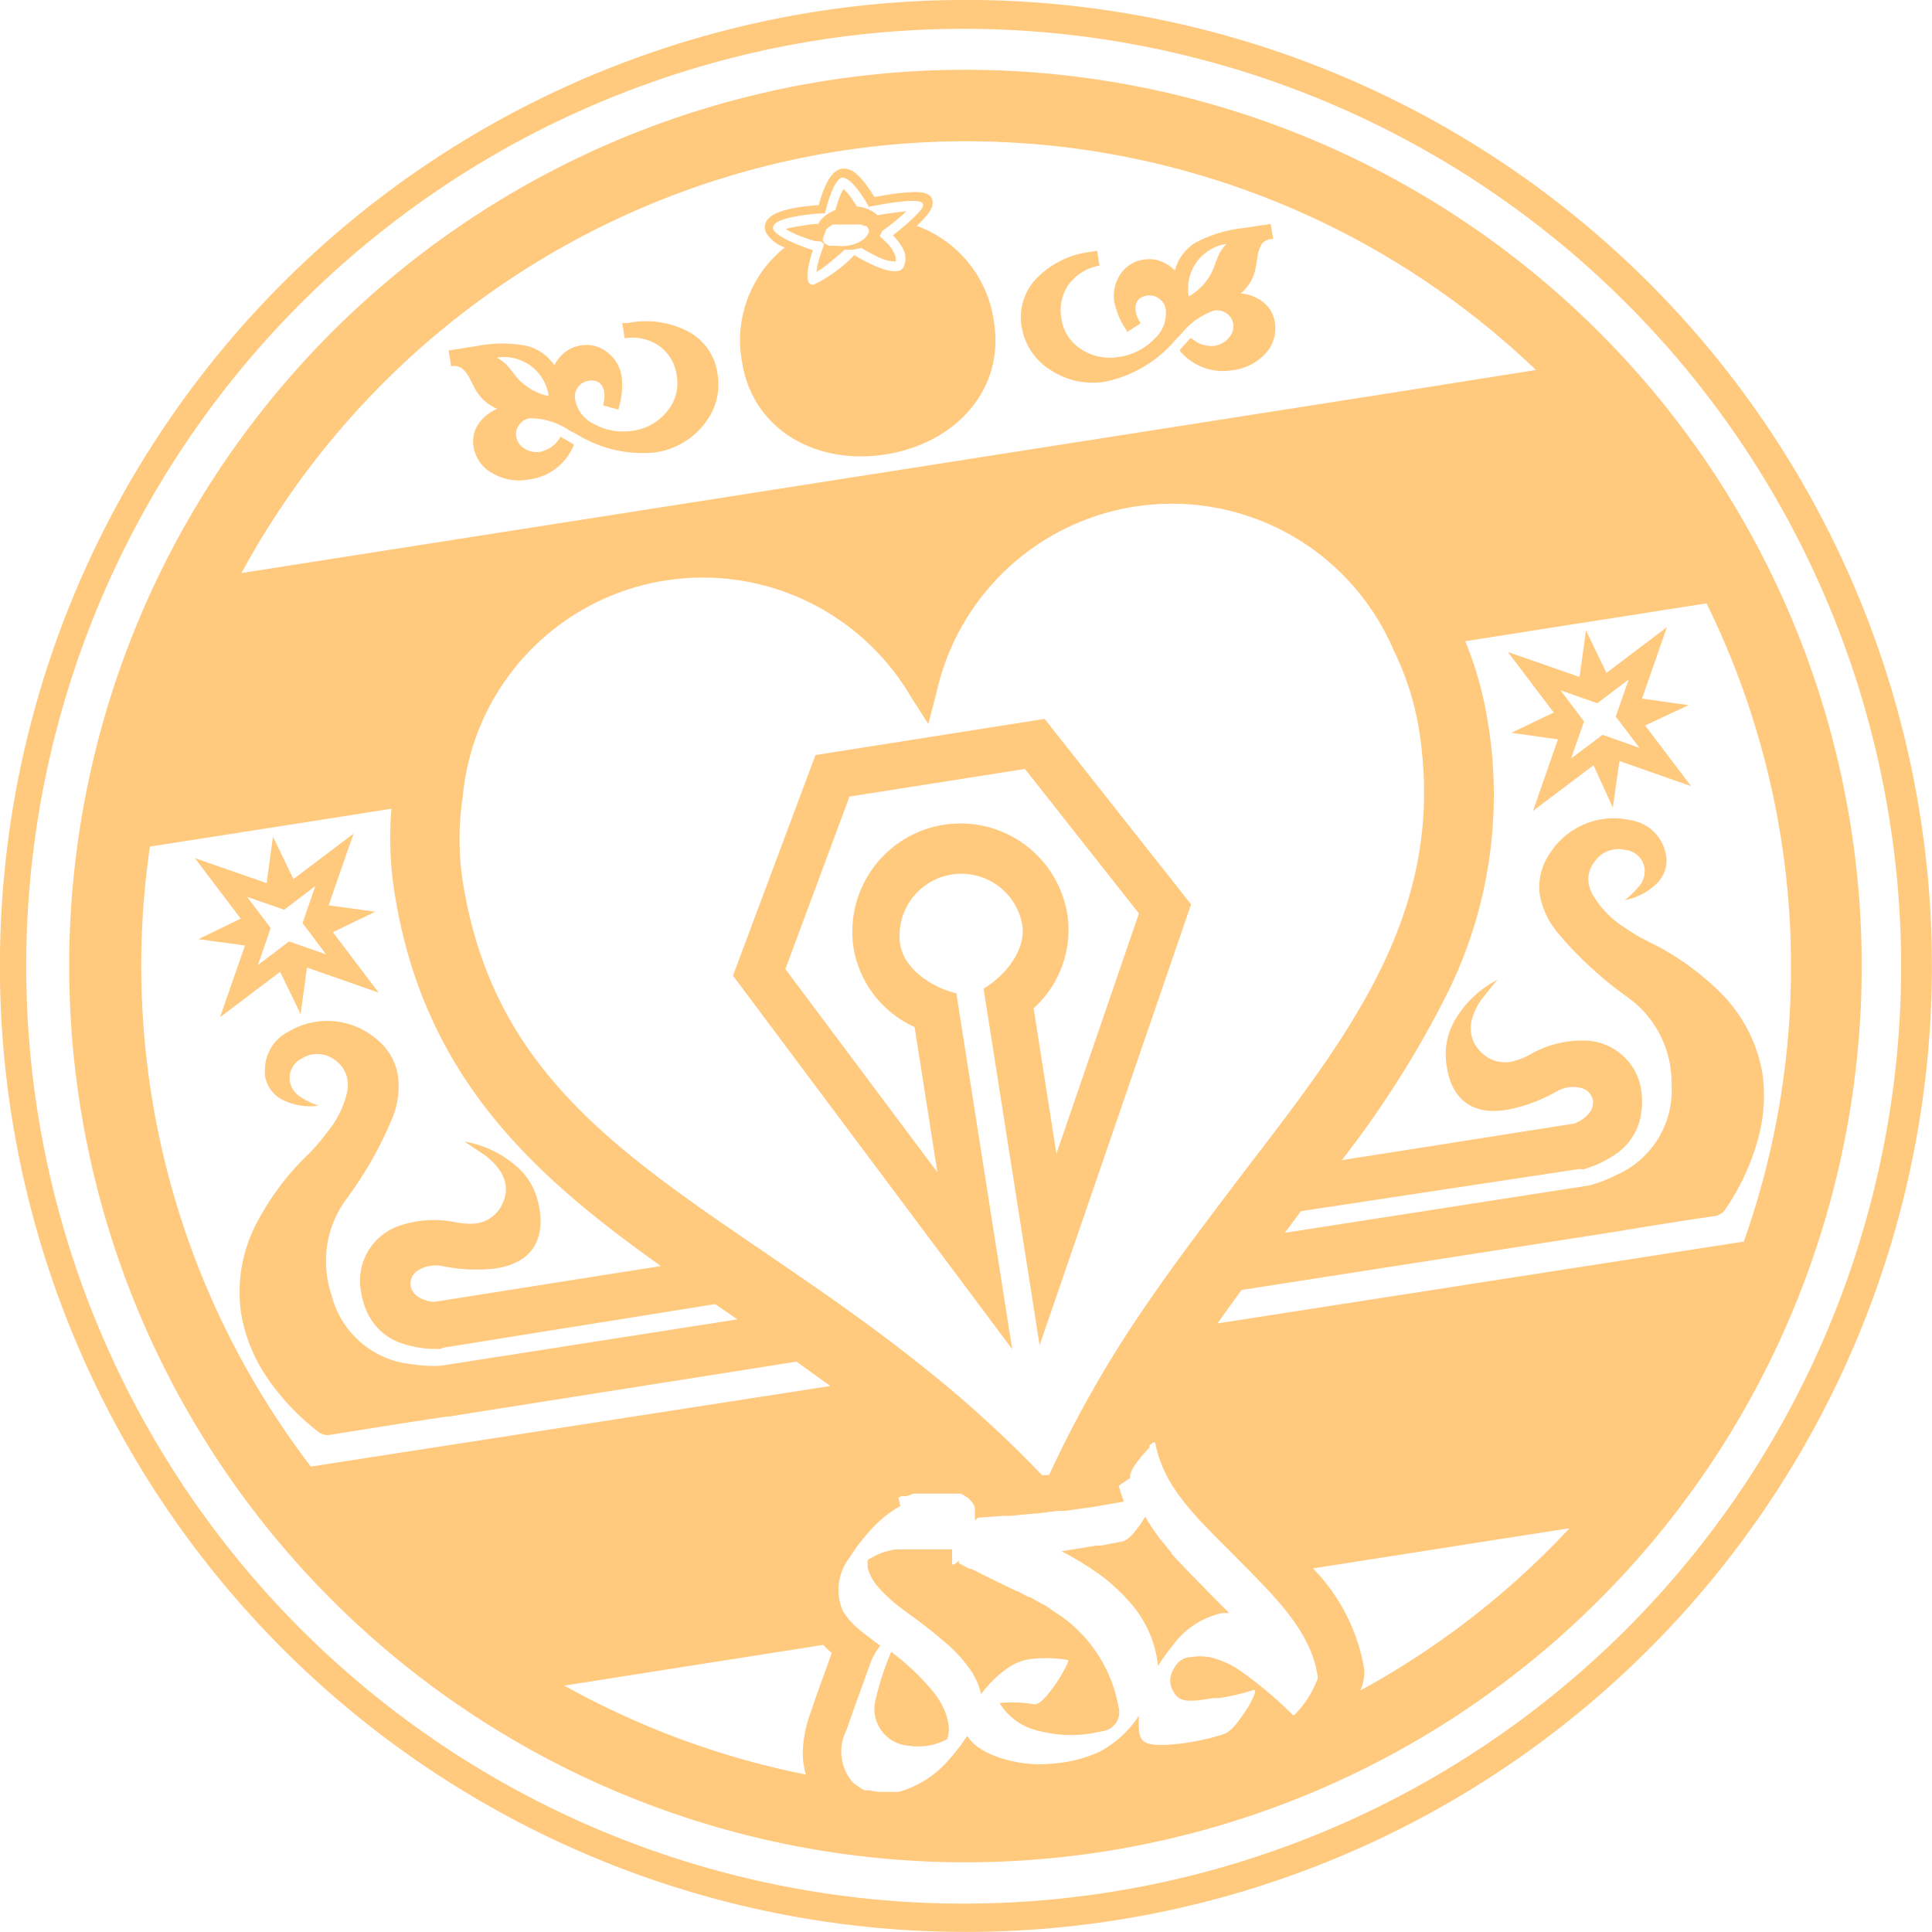 <svg xmlns="http://www.w3.org/2000/svg" viewBox="0 0 100 100"><path d="M285.84,281.46a.74.74,0,0,1,.55.09,1.61,1.61,0,0,1,.46.62l.16.3a2.32,2.32,0,0,0,1.23,1.19,2.25,2.25,0,0,0-.94.73,1.62,1.62,0,0,0-.29,1.22A1.88,1.88,0,0,0,288,287a2.72,2.72,0,0,0,1.87.32,2.89,2.89,0,0,0,2.32-1.76l0-.06-.7-.41,0,.06a1.59,1.59,0,0,1-1,.73,1.16,1.16,0,0,1-.84-.16.89.89,0,0,1-.43-.63.76.76,0,0,1,.16-.61.82.82,0,0,1,.56-.33,3.63,3.63,0,0,1,2,.61l.45.24a6.49,6.49,0,0,0,4,.92,3.9,3.9,0,0,0,2.53-1.43,3.25,3.25,0,0,0,.72-2.63,2.91,2.91,0,0,0-1.52-2.2,4.74,4.74,0,0,0-3.12-.44l-.29,0,.12.78h.07a2.43,2.43,0,0,1,1.77.44,2.25,2.25,0,0,1,.86,1.53,2.23,2.23,0,0,1-.5,1.82,2.72,2.72,0,0,1-1.76,1,3.1,3.1,0,0,1-2-.33,1.76,1.76,0,0,1-1-1.27.84.84,0,0,1,.14-.64.83.83,0,0,1,.55-.34.72.72,0,0,1,.56.1.81.81,0,0,1,.26.53,1.55,1.55,0,0,1-.05.58l0,.07.79.21,0-.07a4.09,4.09,0,0,0,.16-1.62,1.94,1.94,0,0,0-.74-1.27,1.71,1.71,0,0,0-1.37-.36,1.77,1.77,0,0,0-.84.36,2.15,2.15,0,0,0-.54.67,2.41,2.41,0,0,0-1.39-1,6.76,6.76,0,0,0-2.62,0l-1.46.23.13.79ZM290.9,283a3,3,0,0,1-1.87-1.25l-.14-.17a2.09,2.09,0,0,0-.68-.57A2.34,2.34,0,0,1,290.9,283Z" transform="translate(-262.5 -262.5)" style="fill:#ffc97e"/><path d="M316.89,281.66a3.93,3.93,0,0,0,2.84.59,6.49,6.49,0,0,0,3.58-2.12l.35-.37a3.74,3.74,0,0,1,1.69-1.19.92.92,0,0,1,.64.15.81.81,0,0,1,.34.53.89.89,0,0,1-.22.73,1.18,1.18,0,0,1-.75.42,1.55,1.55,0,0,1-1.19-.39l-.06,0-.54.6,0,.05a2.91,2.91,0,0,0,2.75,1,2.76,2.76,0,0,0,1.69-.87,1.9,1.9,0,0,0,.47-1.62,1.58,1.58,0,0,0-.65-1.07,2.13,2.13,0,0,0-1.11-.41,2.29,2.29,0,0,0,.8-1.51l.06-.33a1.86,1.86,0,0,1,.24-.74.76.76,0,0,1,.5-.24l.08,0-.13-.78-1.46.22a6.78,6.78,0,0,0-2.5.79,2.44,2.44,0,0,0-1,1.4,2,2,0,0,0-.71-.47,1.75,1.75,0,0,0-.91-.09,1.71,1.71,0,0,0-1.2.76,2,2,0,0,0-.31,1.44,4,4,0,0,0,.65,1.49l0,.06.69-.44,0-.06a1.35,1.35,0,0,1-.23-.54.79.79,0,0,1,.09-.59.73.73,0,0,1,.49-.26.82.82,0,0,1,.63.16.83.83,0,0,1,.34.57,1.77,1.77,0,0,1-.6,1.52,3.13,3.13,0,0,1-1.8.92,2.69,2.69,0,0,1-2-.41,2.23,2.23,0,0,1-1-1.57,2.34,2.34,0,0,1,.35-1.73,2.51,2.51,0,0,1,1.55-1l.07,0-.12-.78-.3.05a4.69,4.69,0,0,0-2.83,1.37,2.9,2.9,0,0,0-.77,2.56A3.23,3.23,0,0,0,316.89,281.66Zm9.1-6.54a2,2,0,0,0-.48.75l-.09.2a2.92,2.92,0,0,1-1.39,1.77A2.34,2.34,0,0,1,326,275.12Z" transform="translate(-262.5 -262.5)" style="fill:#ffc97e"/><path d="M277,312.8l1.06,2.19.33-2.41,3.71,1.3-2.37-3.13,2.19-1.06-2.41-.33,1.29-3.71L277.69,308l-1.06-2.19-.33,2.4-3.71-1.29,2.37,3.13-2.19,1.06,2.41.33-1.29,3.71Zm.21-3.21,1.61-1.23-.66,1.92,1.22,1.62-1.92-.67-1.61,1.22.66-1.91-1.22-1.62Z" transform="translate(-262.5 -262.5)" style="fill:#ffc97e"/><path d="M349.9,299l-2.41-.34,1.29-3.7-3.13,2.37-1.06-2.2-.33,2.41-3.71-1.29,2.37,3.13-2.19,1.05,2.41.34-1.29,3.7,3.13-2.36,1,2.19.34-2.41,3.71,1.3-2.38-3.14Zm-4.29,1.59-.17-.05-1.62,1.22.67-1.92-1.22-1.61,1.91.67,1.62-1.23-.67,1.92,1.23,1.62Z" transform="translate(-262.5 -262.5)" style="fill:#ffc97e"/><path d="M304.71,301.58,300.44,313l14.45,19.33L312,313.91c-1.23-.29-2.7-1.22-2.91-2.55a3.2,3.2,0,0,1,6.32-1c.21,1.33-.9,2.66-2,3.31l2.9,18.46,7.84-22.82-7.58-9.6Zm12.47,20.64L316,314.69a5.48,5.48,0,0,0,1.77-4.69,5.6,5.6,0,1,0-11.06,1.74,5.51,5.51,0,0,0,3.13,3.92l1.18,7.52-7.87-10.52,3.32-8.93,9.08-1.43,5.9,7.48Z" transform="translate(-262.5 -262.5)" style="fill:#ffc97e"/><path d="M305.3,266.67a46.39,46.39,0,1,0,53,38.63A46.39,46.39,0,0,0,305.3,266.67Zm.58,3.66A42.65,42.65,0,0,1,342,281.65l-6.3,1L278,291.69l-3,.47A42.7,42.7,0,0,1,305.88,270.33Zm21.05,52.77c-2,2.66-4.22,5.51-6.27,8.7a58.91,58.91,0,0,0-3.86,7.05l-.37,0a60.2,60.2,0,0,0-6-5.48c-2.83-2.28-5.65-4.2-8.28-6-7.93-5.4-14.19-9.66-15.7-19.26a14.43,14.43,0,0,1,0-4.35,12.48,12.48,0,0,1,23.2-5.19l.9,1.4.42-1.61a12.48,12.48,0,0,1,23.68-2.17,14.59,14.59,0,0,1,1.31,4.15C337.38,309.51,332.54,315.81,326.93,323.1Zm-48.34,15.31a42.66,42.66,0,0,1-8.33-32.09l9.33-1.46,3.17-.5h0a18.13,18.13,0,0,0,.16,4.34c1.5,9.53,7.2,14.65,13.79,19.33L285,329.88l-.09,0a1.69,1.69,0,0,1-.72-.23.89.89,0,0,1-.44-.6.82.82,0,0,1,.45-.83,1.76,1.76,0,0,1,1.19-.19,8.59,8.59,0,0,0,2.63.14c2.11-.26,2.64-1.6,2.41-3.07a5.43,5.43,0,0,0-.16-.67,3.46,3.46,0,0,0-1.14-1.65,5.47,5.47,0,0,0-2.58-1.19l1,.67a3.74,3.74,0,0,1,.71.67,2,2,0,0,1,.41.89,1.64,1.64,0,0,1-.14.93,1.75,1.75,0,0,1-1.62,1.09,3.93,3.93,0,0,1-.9-.09,5.52,5.52,0,0,0-2.82.19,3,3,0,0,0-2,3.43,3.91,3.91,0,0,0,.29,1,3,3,0,0,0,1.81,1.66,5.49,5.49,0,0,0,1.89.29.33.33,0,0,0,.24-.06L299.52,330l.64.44.51.35-15.35,2.4a7,7,0,0,1-1.51-.08,4.76,4.76,0,0,1-4.14-3.54,6.77,6.77,0,0,1-.23-.94,5.39,5.39,0,0,1,1-4.08,19.47,19.47,0,0,0,2.35-4.14,4.29,4.29,0,0,0,.31-2.22,3,3,0,0,0-1.07-1.87,3.92,3.92,0,0,0-4.62-.41,2.2,2.2,0,0,0-1.19,1.83,2.33,2.33,0,0,0,0,.46,1.69,1.69,0,0,0,1,1.27,3.13,3.13,0,0,0,1.76.26,4.53,4.53,0,0,1-1-.5,1.22,1.22,0,0,1-.48-.77,1.14,1.14,0,0,1,.65-1.19,1.49,1.49,0,0,1,1.7.11,1.47,1.47,0,0,1,.63,1,2,2,0,0,1,0,.59,4.94,4.94,0,0,1-1.06,2.15,9.39,9.39,0,0,1-1,1.16,13.72,13.72,0,0,0-2.6,3.46,7.66,7.66,0,0,0-.84,4.74,8.36,8.36,0,0,0,1.26,3.2,12.2,12.2,0,0,0,2.7,2.9.78.78,0,0,0,.69.18c2-.32,4-.64,6-.94l.1,0h0l18-2.84,1.75,1.26Zm26.67,10.47c-.29.78-.58,1.59-.85,2.4a6.32,6.32,0,0,0-.36,2.07,4.34,4.34,0,0,0,.16,1,42.85,42.85,0,0,1-12.51-4.61h.05l13.36-2.1a4.2,4.2,0,0,0,.44.41C305.45,348.34,305.35,348.61,305.26,348.88Zm24.23,2.39a.08.08,0,0,1-.07,0,21.25,21.25,0,0,0-2.82-2.36,4.64,4.64,0,0,0-1.52-.64,2.78,2.78,0,0,0-.91,0,.94.94,0,0,0-.68.28,1.56,1.56,0,0,0-.42.86,1.2,1.2,0,0,0,.38.92c.29.28.95.21,1.48.12l.4-.06.1,0,.2,0a12,12,0,0,0,1.77-.42h0c.24,0-.3.89-.37,1-.27.39-.72,1.14-1.22,1.3a12.24,12.24,0,0,1-1.79.42,10.55,10.55,0,0,1-1.13.12c-.69,0-1.38.08-1.43-.74a4,4,0,0,1,0-.78,5.54,5.54,0,0,1-2.07,1.89,6.92,6.92,0,0,1-1.83.54,10.2,10.2,0,0,1-1.22.1c-1.2,0-3.11-.41-3.78-1.47a10.28,10.28,0,0,1-1.17,1.48,5.28,5.28,0,0,1-2.22,1.37l-.18.05-.08,0-.09,0-.08,0h-.6a2.57,2.57,0,0,1-.62-.08h0l-.14,0h0l-.12,0h0l-.11-.06h0l-.11-.06,0,0-.1-.07a1.85,1.85,0,0,1-.32-.25,2.42,2.42,0,0,1-.3-2.69c.39-1.16.83-2.32,1.24-3.48a3.54,3.54,0,0,1,.5-.88l-.34-.25-.48-.37,0,0-.22-.17,0,0-.21-.19,0,0a1.8,1.8,0,0,1-.2-.19l0,0-.18-.2,0,0-.16-.21,0,0-.15-.23a2.71,2.71,0,0,1,.35-2.74,9.32,9.32,0,0,1,1-1.33,6,6,0,0,1,1.43-1.23l.2-.12L309,340l.05,0,.12-.06.07,0,.13,0,.06,0,.16-.06h0l.2-.07h.06l.15,0,.07,0,.15,0,.07,0,.16,0h.1l.14,0h1l.16,0h0l.12,0h0l.14,0h0l.11,0h0l.13.06h0l.1.06,0,0,.11.07h0l.11.09,0,0,.08.09,0,0,.09.11,0,0,.06.1,0,0,.06.14,0,0s0,.08,0,.12v0a.94.94,0,0,1,0,.16v0l0,.15v.05a1.21,1.21,0,0,1,0,.19h0l.11-.1,0,0,.07-.05,0,0,0,0h0l.05,0,1.29-.09.3,0,1.27-.12h.09l1.14-.14.37,0,1.26-.18h.05l.52-.09.3-.05.9-.16a4.93,4.93,0,0,1-.19-.54,2.29,2.29,0,0,1-.08-.28L321,339c-.08-.43.68-1.22.93-1.51l0,0v0l0,0,0,0,0,0,0,0,0,0,.06-.06,0,0,0-.05,0,0,0-.05,0,0,.05-.05,0,0,.07-.06.07-.06h0l0,0,0,0,0,0h.12l0,0h0l0,.05a6.33,6.33,0,0,0,1,2.36l.13.2.29.39c.1.13.2.26.31.38.31.38.65.75,1,1.1l.17.18c.52.53,1,1,1.51,1.52l.47.47.53.55c1.39,1.44,2.78,3.07,3,5A5.17,5.17,0,0,1,329.49,351.27Zm3.42-1.27a2.23,2.23,0,0,0,.19-1.18,9.81,9.81,0,0,0-2.64-5.14l13.22-2.07h.05A42.77,42.77,0,0,1,332.91,350Zm19.81-23.23L325.52,331c.41-.59.83-1.16,1.24-1.73l19.26-3h0q2.6-.44,5.19-.82a.82.82,0,0,0,.61-.38,12.05,12.05,0,0,0,1.67-3.6,8.27,8.27,0,0,0,.23-3.43,7.76,7.76,0,0,0-2.26-4.25,13.88,13.88,0,0,0-3.53-2.5,9.37,9.37,0,0,1-1.34-.78,5,5,0,0,1-1.67-1.73,2.12,2.12,0,0,1-.19-.55,1.44,1.44,0,0,1,.3-1.12,1.5,1.5,0,0,1,1.59-.62,1.13,1.13,0,0,1,1,.93,1.23,1.23,0,0,1-.22.88,5,5,0,0,1-.8.79,3.21,3.21,0,0,0,1.59-.8,1.67,1.67,0,0,0,.55-1.51,3.6,3.6,0,0,0-.12-.44,2.19,2.19,0,0,0-1.69-1.38,3.92,3.92,0,0,0-4.27,1.81,3,3,0,0,0-.45,2.11,4.29,4.29,0,0,0,1,2,19.49,19.49,0,0,0,3.51,3.22,5.43,5.43,0,0,1,2.23,3.57,6,6,0,0,1,.07,1,4.78,4.78,0,0,1-2.86,4.65,7.08,7.08,0,0,1-1.41.54L329,326.31l.75-1,.09-.12L344.29,323a.32.32,0,0,0,.25,0,5.59,5.59,0,0,0,1.71-.85,3.05,3.05,0,0,0,1.21-2.14,3.7,3.7,0,0,0,0-1,3,3,0,0,0-2.95-2.65,5.36,5.36,0,0,0-2.74.68,3.79,3.79,0,0,1-.83.36,1.74,1.74,0,0,1-1.87-.54,1.59,1.59,0,0,1-.42-.85,1.85,1.85,0,0,1,.12-1,3.07,3.07,0,0,1,.47-.85c.25-.32.51-.64.77-.95a5.47,5.47,0,0,0-2.1,1.92,3.57,3.57,0,0,0-.58,1.92,4,4,0,0,0,.06.69c.23,1.46,1.14,2.58,3.23,2.18a8.5,8.5,0,0,0,2.46-.93,1.66,1.66,0,0,1,1.19-.19.82.82,0,0,1,.68.65.88.88,0,0,1-.23.71,1.76,1.76,0,0,1-.61.44l-.09.05-12.07,1.9a51.9,51.9,0,0,0,5.44-8.59,23.1,23.1,0,0,0,2.12-14.09,18.44,18.44,0,0,0-1.17-4.18h0l3.37-.53,9.12-1.43a42.61,42.61,0,0,1,1.91,33.09Z" transform="translate(-262.5 -262.5)" style="fill:#ffc97e"/><path d="M310.75,350a12.69,12.69,0,0,0-2.12-2,14.4,14.4,0,0,0-.84,2.61,1.91,1.91,0,0,0,1.77,2.25,3,3,0,0,0,.94,0,2.15,2.15,0,0,0,.5-.12,3.49,3.49,0,0,0,.53-.22,4.29,4.29,0,0,0,.09-.45,3.13,3.13,0,0,0-.14-.81A4.23,4.23,0,0,0,310.75,350Z" transform="translate(-262.5 -262.5)" style="fill:#ffc97e"/><path d="M324.73,344.58h0l-.23-.23-.05-.06-.17-.17-.08-.07-.14-.15-.09-.09-.14-.15-.08-.09-.15-.15-.07-.08-.18-.19,0,0-.22-.24,0-.05-.17-.19-.07-.09-.13-.16-.08-.1-.12-.15-.08-.1-.11-.16-.08-.1-.11-.16a.36.36,0,0,0-.07-.1l-.11-.18-.06-.09-.16-.27c-.25.37-.74,1.19-1.21,1.28l-1.1.21-.24,0-1.08.18-.71.11h0a14.69,14.69,0,0,1,1.28.74,4.81,4.81,0,0,1,.41.27,8.75,8.75,0,0,1,.78.58c.24.21.48.43.71.66a1.54,1.54,0,0,1,.17.19,5.85,5.85,0,0,1,1.65,3.51,7.62,7.62,0,0,1,.71-1,4.3,4.3,0,0,1,2.61-1.75l.36,0-.88-.88Z" transform="translate(-262.5 -262.5)" style="fill:#ffc97e"/><path d="M317.57,346.26l-.66-.45-.12-.09a1.94,1.94,0,0,0-.4-.22l-.07-.05-.54-.3-.07,0-.54-.29-.05,0-1.23-.6-.47-.23-.13-.07-.53-.26-.08,0-.55-.29s0-.06,0-.13l-.08.07,0,0-.07.06h0l-.08.06h0l-.06,0h0l-.06,0h0l0,0h0a.43.43,0,0,1,0,0h0v-.11a.09.09,0,0,0,0-.05.25.25,0,0,0,0-.08v-.05s0,0,0-.06a.43.43,0,0,0,0-.05s0,0,0-.06a.43.43,0,0,0,0-.05l0-.06s0,0,0-.05,0,0,0,0,0,0,0-.05l0-.05,0,0,0,0,0,0,0,0,0,0,0-.05,0,0,0,0,0,0,0,0,0,0,0,0,0,0-.05,0,0,0-.06,0,0,0-.05,0-.05,0-.06,0,0,0-.06,0h-.05l-.06,0h-.05l-.07,0h0l-.08,0H310l-.12,0h-.94l-.14,0a5.32,5.32,0,0,0-.78.22l-.15.07c-.15.07-.31.17-.46.25a2.25,2.25,0,0,0,0,.26s0,.08,0,.12a1.37,1.37,0,0,0,.07.24,2.22,2.22,0,0,0,.29.55,2.16,2.16,0,0,0,.27.33,2.91,2.91,0,0,0,.3.31l.32.3c.45.38.95.73,1.41,1.07l.34.26.53.42,0,0,.52.44a7.32,7.32,0,0,1,1.34,1.5,3.53,3.53,0,0,1,.48,1.15,6,6,0,0,1,1.45-1.4,2.74,2.74,0,0,1,1.11-.42,7,7,0,0,1,1.93.05c.17,0-.6,1.21-.66,1.29-.18.23-.64.93-1,1H316a6.49,6.49,0,0,0-1.76-.06h0a3.18,3.18,0,0,0,2.12,1.46,6.37,6.37,0,0,0,2.68.1l.25-.05.33-.06a1,1,0,0,0,.77-1.27A7.33,7.33,0,0,0,317.57,346.26Z" transform="translate(-262.5 -262.5)" style="fill:#ffc97e"/><path d="M361.89,304.74a50,50,0,1,0-41.63,57.15A50,50,0,0,0,361.89,304.74Zm-2.42,19.45a48.52,48.52,0,1,1,.84-19.2A48.21,48.21,0,0,1,359.47,324.19Z" transform="translate(-262.5 -262.5)" style="fill:#ffc97e"/><path d="M300.91,281.24c.55,3.5,3.83,5.35,7.43,4.78s6.16-3.33,5.61-6.83a6.16,6.16,0,0,0-4-5,5.4,5.4,0,0,0,.55-.58,1.5,1.5,0,0,0,.21-.34.58.58,0,0,0,0-.54c-.18-.27-.57-.31-1.09-.28a10,10,0,0,0-1.23.14l-.63.11a6.21,6.21,0,0,0-.38-.57,3.55,3.55,0,0,0-.51-.59,1,1,0,0,0-.79-.31c-.4.07-.7.45-1,1.24a5.63,5.63,0,0,0-.2.65,10.34,10.34,0,0,0-1.06.11c-1,.17-1.56.42-1.7.83a.65.65,0,0,0,.06.53,1.86,1.86,0,0,0,.94.72A6.14,6.14,0,0,0,300.91,281.24Zm1.62-6.85a.23.23,0,0,1,0-.18c.07-.23.54-.41,1.34-.54s1.32-.13,1.33-.13h0v0s.4-1.77.9-1.85c.2,0,.5.22.87.72a6.5,6.5,0,0,1,.5.79v0h0l.9-.16c1.51-.24,1.83-.13,1.89,0s0,.29-.69.93c-.41.37-.85.7-.85.71l0,0,0,0a2.86,2.86,0,0,1,.44.57,1.06,1.06,0,0,1,.1,1.09.39.39,0,0,1-.31.19c-.73.12-2.22-.82-2.23-.83h0a7.29,7.29,0,0,1-2.09,1.53.28.28,0,0,1-.13,0,.21.21,0,0,1-.14-.12c-.23-.41.21-1.65.22-1.66v0h0S302.8,274.89,302.53,274.39Z" transform="translate(-262.5 -262.5)" style="fill:#ffc97e"/><path d="M305,275l.16.13-.15.43a5.15,5.15,0,0,0-.17.58,2.8,2.8,0,0,0-.08.44,5.49,5.49,0,0,0,.78-.57c.29-.23.54-.46.68-.59a2.25,2.25,0,0,0,.44,0,2.71,2.71,0,0,0,.41-.09c.12.07.4.24.72.39a2.32,2.32,0,0,0,1.06.32c.11-.27-.25-.8-.48-1l-.34-.32a.82.82,0,0,0,.12-.25l.27-.2s.33-.24.67-.54c.13-.11.23-.21.32-.3l-.95.12-.54.09a1.52,1.52,0,0,0-.51-.32,1.93,1.93,0,0,0-.55-.13l-.24-.36a2.88,2.88,0,0,0-.46-.55,3.21,3.21,0,0,0-.29.66c-.05.16-.09.31-.13.43a1.93,1.93,0,0,0-.49.27,1.3,1.3,0,0,0-.4.45c-.24,0-.59.05-.94.11a3.93,3.93,0,0,0-.74.16,4.83,4.83,0,0,0,.68.33c.42.17.81.28.81.28Zm.26-.62v0h0v0h0v0h0v0h0v0h0v0h0l0,0h0l0,0h0v0h0l.11-.1.09-.07.16-.09h0l0,0h1.27l.11,0,.07,0a.61.61,0,0,1,.14.07h0l.06,0h0l.06,0h0l.05.05h0l.05.05h0l0,.05h0l.05.06c0,.35-.45.72-1.12.82a2,2,0,0,1-.54,0h-.16l-.14,0-.09,0a.84.84,0,0,1-.19-.09l0,0a.37.37,0,0,1-.16-.25h0v0h0v0Z" transform="translate(-262.5 -262.5)" style="fill:#ffc97e"/></svg>